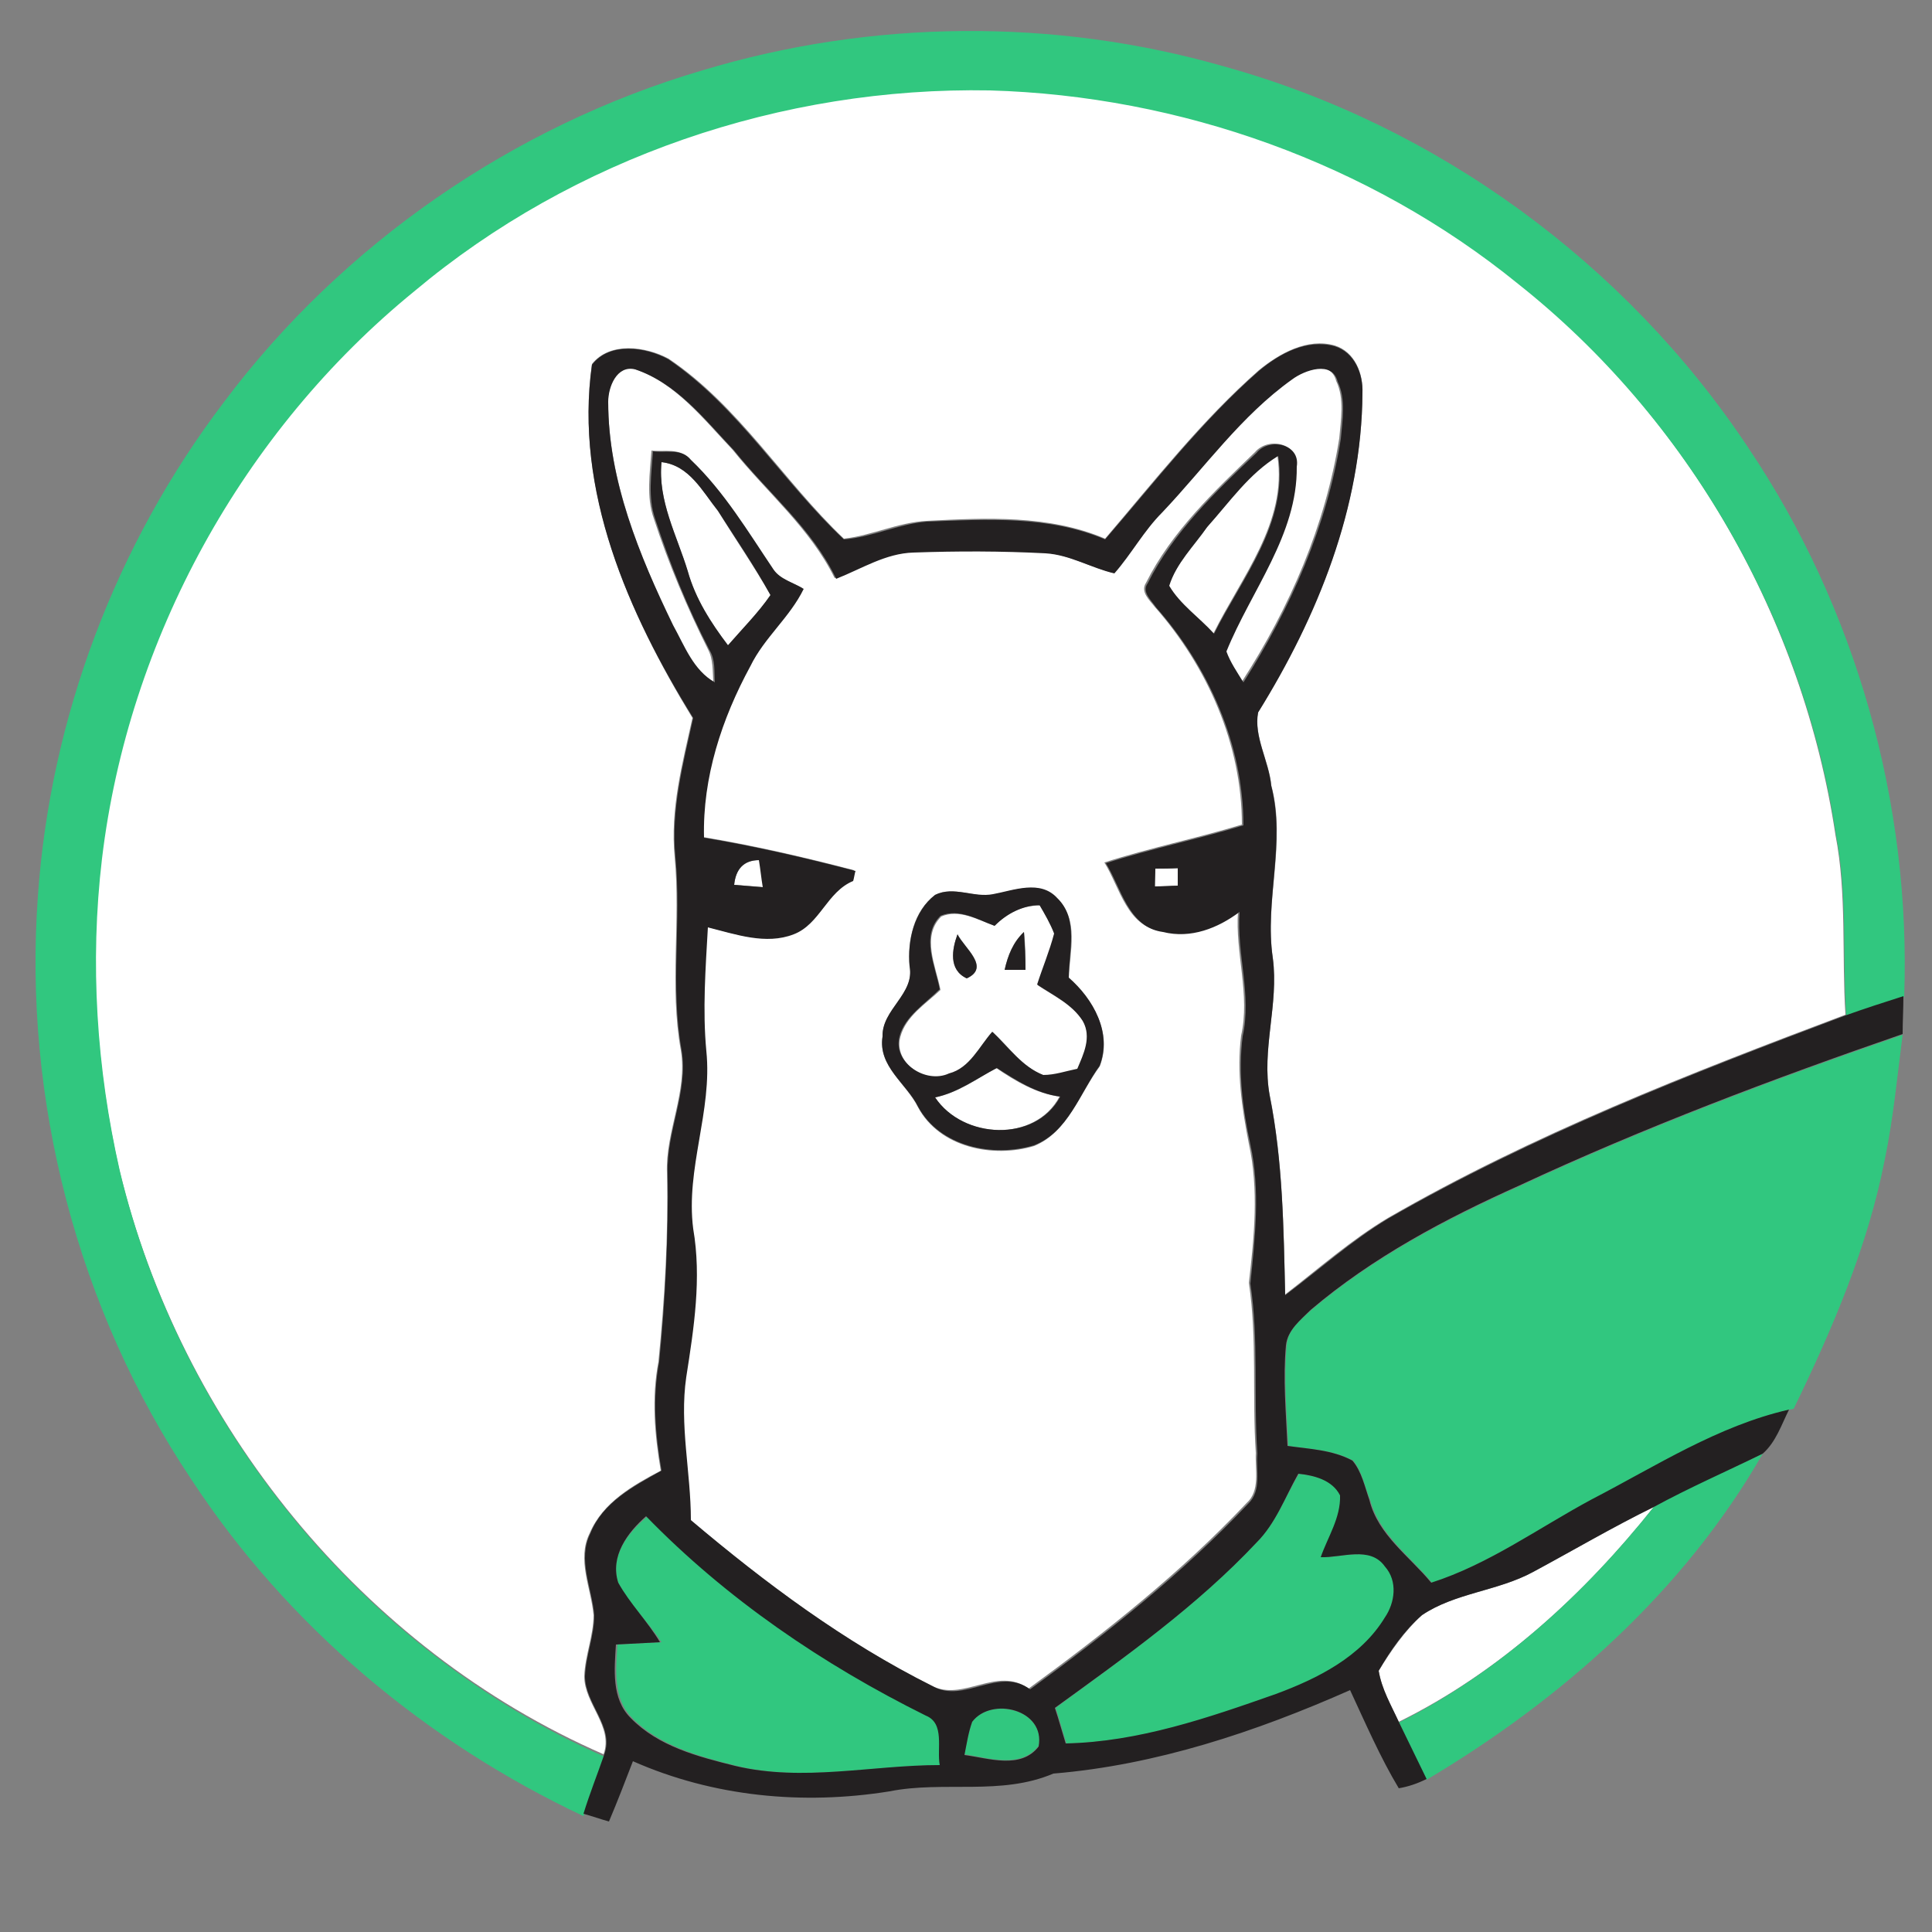 <?xml version="1.0" encoding="utf-8"?>
<!-- Generator: Adobe Illustrator 26.0.3, SVG Export Plug-In . SVG Version: 6.00 Build 0)  -->
<svg version="1.1" id="Layer_1" xmlns="http://www.w3.org/2000/svg" xmlns:xlink="http://www.w3.org/1999/xlink" x="0px" y="0px"
	 viewBox="0 0 250 250" style="enable-background:new 0 0 250 250;" xml:space="preserve">
<rect x="0" y="0" width="250" height="250" fill="#808080" stroke="none"/>
<style type="text/css">
	.st0{fill:#FFFFFF;}
	.st1{fill:#31C77F;}
	.st2{fill:#232021;}
</style>
<g id="_x23_ffffffff">
	<path class="st0" d="M53.5,37.5c20.6-17.2,47.7-26.5,74.5-26c24.7,0.7,49.2,9.4,68.3,25c22.1,17.5,37,43.6,41.2,71.5
		c1.5,7.7,0.8,15.6,1.3,23.3c-20.2,7.6-40.5,15.5-59.2,26.3c-4.7,2.8-8.9,6.5-13.3,9.9c-0.2-8.6-0.3-17.3-2-25.8
		c-1.1-5.9,1.2-11.8,0.4-17.8c-1.1-7.4,1.8-14.9-0.2-22.3c-0.3-3.2-2.3-6.3-1.7-9.5c7.7-12.4,13.4-26.5,13.5-41.3
		c0.1-2.5-1-5.3-3.6-6.1c-3.5-1-7.1,1-9.8,3.2c-7.4,6.5-13.5,14.3-19.9,21.8c-7.3-3.1-15.4-2.7-23.1-2.3c-3.7,0.2-7.1,1.9-10.7,2.3
		c-7.8-7.4-13.6-17.2-22.7-23.3c-3-1.6-7.6-2.2-9.9,0.7c-2.3,16.3,4.7,32.2,13,45.8c-1.3,5.9-2.9,11.8-2.3,18
		c0.8,8.3-0.7,16.8,0.8,25c0.9,5.4-2,10.5-1.8,15.9c0.2,8.1-0.3,16.3-1.1,24.4c-0.9,4.7-0.5,9.4,0.3,14.1c-3.6,1.9-7.5,4.1-9.2,8.1
		c-1.7,3.4,0.2,7.1,0.5,10.6c0,2.7-1.1,5.2-1.2,7.9c0,3.6,3.8,6.5,2.5,10.1c-31.2-13.6-54.8-42.8-62.7-75.8
		c-3-13.2-3.9-26.9-2.3-40.4C16.5,82.5,31.3,55.6,53.5,37.5z"/>
	<path class="st0" d="M78.7,52c-0.1-1.9,1-4.8,3.3-4.3c5.4,1.8,9,6.5,12.8,10.5c4.4,5.5,10,10.1,13.2,16.6c3.2-1.3,6.4-3.3,10-3.4
		c5.7-0.3,11.4-0.3,17.1,0.1c3.1,0.2,5.9,1.9,8.9,2.6c2.2-2.5,3.8-5.5,6.2-7.9c5.5-5.8,10.2-12.5,16.8-17.2c1.6-1.3,5.2-2.5,5.9,0.3
		c1.1,2.3,0.6,5,0.4,7.4c-1.8,11.3-6.4,21.9-12.6,31.5c-0.8-1.3-1.7-2.5-2.2-4c3.2-7.8,9.2-15,9.1-23.9c0.5-3-3.5-3.8-5.2-1.8
		c-5.3,5.1-10.8,10.3-14.1,16.9c-0.8,1.2,0.5,2.3,1.1,3.1c6.8,7.7,11.3,17.8,11.3,28.2c-5.9,1.8-11.9,3-17.8,4.9
		c2,3.2,2.9,8.3,7.4,8.9c3.6,0.9,7.1-0.4,9.9-2.6c-0.4,5.4,1.6,10.8,0.4,16.1c-0.6,4.7,0.1,9.4,1,14c1.3,5.9,0.7,12,0,18
		c1.1,7.3,0.4,14.7,0.9,22c-0.1,2.2,0.6,4.9-1.2,6.5c-8.5,9-18.2,16.7-28.2,24c-4.1-3-8.5,1.8-12.6-0.4
		c-11.4-5.7-21.6-13.3-31.3-21.5c0-6.2-1.5-12.3-0.6-18.5c1-6.3,2-12.8,0.9-19.2c-1-7.8,2.5-15.2,1.7-23c-0.5-5.3-0.1-10.7,0.2-16
		c3.6,0.9,7.5,2.3,11.1,0.9c3.4-1.3,4.3-5.5,7.7-6.9c0.1-0.3,0.2-1,0.3-1.3c-6.5-1.7-13-3.2-19.6-4.3c-0.2-7.8,2.3-15.4,6-22.2
		c1.9-3.6,5.2-6.3,6.9-10c-1.3-0.8-3-1.2-3.9-2.5c-3.3-4.9-6.4-10.1-10.7-14.2c-1.2-1.5-3.3-0.9-4.9-1.1c-0.2,2.9-0.7,6,0.3,8.8
		c1.9,5.8,4.3,11.5,7,16.9c0.7,1.3,0.6,2.8,0.7,4.2c-2.8-1.5-4-4.7-5.4-7.4C82.8,71.8,78.7,62.2,78.7,52 M121,115.8
		c-2.8,2.1-3.6,5.9-3.3,9.3c0.7,3.6-3.6,5.6-3.5,9.1c-0.6,3.8,3.1,6,4.6,9.1c2.8,5.2,9.7,6.6,15,5c4.4-1.8,5.9-6.8,8.5-10.3
		c1.7-4.3-0.8-8.5-4-11.4c0.1-3.4,1.4-7.6-1.5-10.3c-2.3-2.4-5.6-1.1-8.3-0.5C126.1,116.2,123.4,114.6,121,115.8z"/>
	<path class="st0" d="M85.6,59.8c3.6,0.4,5.3,3.8,7.3,6.3c2.2,3.6,4.7,7.2,6.8,10.9c-1.6,2.4-3.6,4.4-5.5,6.5C92,80.6,90,77.5,89,74
		C87.6,69.3,85.1,64.8,85.6,59.8z"/>
	<path class="st0" d="M156.2,68.2c2.8-3.3,5.3-7,9.1-9.2c1.3,8.6-4.7,15.7-8.3,23c-1.9-2.1-4.4-3.8-5.8-6.2
		C152.2,72.9,154.5,70.7,156.2,68.2z"/>
	<path class="st0" d="M95,114.5c0.2-2,1.2-3.2,3.3-3.2c0.2,1.2,0.3,2.3,0.5,3.5C97.5,114.7,96.2,114.6,95,114.5z"/>
	<path class="st0" d="M149.5,112.4c1,0,2,0,3,0c0,0.6,0,1.7,0,2.3c-1,0-2,0-3,0.1C149.5,114.2,149.5,113,149.5,112.4z"/>
	<path class="st0" d="M128.7,119.8c1.6-1.6,3.5-2.7,5.9-2.6c0.7,1.2,1.4,2.4,1.9,3.7c-0.6,2.2-1.5,4.4-2.2,6.6
		c2.1,1.4,4.5,2.5,5.9,4.7c1.1,2.1,0.1,4.2-0.7,6.2c-1.4,0.3-2.9,0.8-4.4,0.8c-2.8-1.1-4.5-3.7-6.6-5.6c-1.7,1.9-2.9,4.7-5.6,5.4
		c-3,1.4-7.3-1.4-6.4-4.8c0.7-2.7,3.3-4.3,5.2-6.1c-0.6-3.1-2.5-6.9,0.1-9.5C124.1,117.6,126.5,119,128.7,119.8 M130,125.5
		c0.7,0,2,0,2.7,0c0-1.6,0-3.3-0.2-4.9C131.1,121.9,130.4,123.6,130,125.5 M125.1,126.6c3.1-1.5-0.3-3.9-1.2-5.7
		C123.2,122.8,122.7,125.5,125.1,126.6z"/>
	<path class="st0" d="M121,142c3-0.6,5.4-2.4,7.9-3.8c2.5,1.7,5.2,3.3,8.2,3.7C133.9,147.9,124.5,147.4,121,142z"/>
	<path class="st0" d="M198.4,203.4c5.2-2.8,10.3-5.8,15.6-8.4c-9,11.3-20,21.4-33,27.8c-1-2.1-2.2-4.2-2.6-6.6
		c1.6-2.6,3.4-5.2,5.6-7.2C188.3,206.1,193.8,205.9,198.4,203.4z"/>
</g>
<g id="_x23_31c77fff">
	<path class="st1" d="M90.9,9.1c21.9-6.6,45.6-6.8,67.5-0.5c27.5,7.6,52,25.5,67.8,49.3c14,20.8,21.1,46.1,20.2,71.1
		c-2.5,0.8-5,1.6-7.5,2.5c-0.5-7.8,0.2-15.6-1.3-23.3c-4.1-27.8-19.1-54-41.2-71.5c-19.2-15.6-43.7-24.3-68.3-25
		c-26.9-0.5-53.9,8.7-74.5,26c-22.2,18.1-37,45-40.4,73.4c-1.6,13.5-0.7,27.2,2.3,40.4c7.9,33,31.5,62.1,62.7,75.8
		c-0.9,2.6-1.9,5.1-2.7,7.7c-20.4-9.6-38.3-24.6-50.7-43.5C10,169.4,3,142.3,4.9,116C6.5,92.9,15,70.4,29,52
		C44.3,31.6,66.4,16.3,90.9,9.1z"/>
	<path class="st1" d="M196.6,153.5c16.1-7.5,32.8-13.8,49.6-19.6c-0.7,5.4-1.2,10.8-2.3,16.1c-2.2,11.3-6.8,22-11.8,32.3l-0.5,0.1
		c-9.2,2.1-17.2,7.4-25.5,11.6c-6.9,3.7-13.3,8.3-20.8,10.8c-2.8-3.4-6.8-6.2-8-10.7c-0.7-1.7-1-3.6-2.2-5.1
		c-2.6-1.4-5.6-1.5-8.4-1.9c-0.2-4.3-0.6-8.7-0.2-13c0.1-2,1.8-3.3,3.2-4.6C177.6,162.8,187,157.8,196.6,153.5z"/>
	<path class="st1" d="M214,195c4.6-2.6,9.4-4.6,14.1-6.9c-10.2,17.8-26,31.8-43.5,42.2c-1.2-2.5-2.4-4.9-3.6-7.4
		C194,216.4,205,206.3,214,195z"/>
	<path class="st1" d="M162.6,199.6c2.5-2.5,3.7-5.9,5.5-8.9c2.1,0.3,4.4,0.8,5.4,2.8c0.1,2.9-1.6,5.4-2.5,8c2.7,0.1,6.4-1.5,8.3,1.2
		c1.7,1.9,1.2,4.6,0,6.6c-3.1,5.1-8.7,7.9-14.1,9.9c-8.8,3.1-17.8,6.2-27.2,6.4c-0.5-1.5-0.9-3.1-1.4-4.6
		C145.6,214.4,154.9,207.8,162.6,199.6z"/>
	<path class="st1" d="M80,204.8c-1.1-3.5,1.3-6.5,3.8-8.6c10.4,10.7,22.9,19.2,36.2,25.8c2.5,1,1.3,4.3,1.8,6.4
		c-8.8,0-17.8,2.2-26.5,0.1c-4.8-1.2-10-2.6-13.5-6.2c-2.5-2.5-2.1-6.3-1.9-9.5c1.9-0.1,3.8-0.2,5.7-0.3
		C83.8,209.8,81.5,207.6,80,204.8z"/>
	<path class="st1" d="M125.8,222.8c2.5-3.3,9.5-1.5,8.6,3.1c-2.3,3-6.4,1.6-9.6,1.1C125.1,225.6,125.3,224.2,125.8,222.8z"/>
</g>
<g id="_x23_232021ff">
	<path class="st2" d="M76.6,47.2c2.3-3,7-2.3,9.9-0.7c9.1,6.2,14.8,15.9,22.7,23.3c3.7-0.3,7.1-2,10.7-2.3
		c7.8-0.3,15.8-0.8,23.1,2.3c6.4-7.4,12.5-15.3,19.9-21.8c2.6-2.2,6.2-4.2,9.8-3.2c2.6,0.8,3.7,3.6,3.6,6.1
		c-0.1,14.8-5.8,28.9-13.5,41.3c-0.6,3.1,1.4,6.3,1.7,9.5c1.9,7.4-0.9,14.9,0.2,22.3c0.8,6-1.5,11.8-0.4,17.8
		c1.7,8.5,1.8,17.2,2,25.8c4.4-3.3,8.5-7,13.3-9.9c18.8-10.8,39-18.7,59.2-26.3c2.5-0.9,5-1.7,7.5-2.5c0,1.6-0.1,3.3-0.1,4.9
		c-16.8,5.8-33.5,12.1-49.6,19.6c-9.6,4.3-19,9.3-27,16.1c-1.3,1.3-3,2.6-3.2,4.6c-0.4,4.3,0,8.6,0.2,13c2.8,0.4,5.8,0.5,8.4,1.9
		c1.2,1.4,1.6,3.4,2.2,5.1c1.1,4.5,5.2,7.3,8,10.7c7.5-2.4,13.9-7.1,20.8-10.8c8.3-4.3,16.3-9.5,25.5-11.6c-1,2-1.7,4.2-3.4,5.7
		c-4.7,2.3-9.5,4.4-14.1,6.9c-5.3,2.6-10.4,5.6-15.6,8.4c-4.6,2.5-10.1,2.7-14.4,5.6c-2.3,2-4.1,4.6-5.6,7.2
		c0.4,2.4,1.6,4.4,2.6,6.6c1.2,2.5,2.4,4.9,3.6,7.4c-1.2,0.6-2.4,1-3.6,1.2c-2.4-4-4.3-8.4-6.3-12.7c-12.2,5.4-25.1,9.7-38.4,10.8
		c-6.8,2.9-14.2,0.9-21.2,2.3c-11.2,1.8-22.8,0.7-33.2-3.9c-1,2.6-2,5.2-3.1,7.8c-1.1-0.3-2.2-0.7-3.3-1c0.8-2.6,1.8-5.1,2.7-7.7
		c1.3-3.6-2.5-6.5-2.5-10.1c0.1-2.7,1.2-5.2,1.2-7.9c-0.3-3.5-2.2-7.2-0.5-10.6c1.6-4,5.6-6.1,9.2-8.1c-0.8-4.6-1.2-9.4-0.3-14.1
		c0.8-8.1,1.2-16.3,1.1-24.4c-0.2-5.4,2.7-10.5,1.8-15.9c-1.5-8.3,0-16.7-0.8-25c-0.6-6.1,1-12.1,2.3-18
		C81.3,79.4,74.3,63.5,76.6,47.2 M78.7,52c0,10.2,4,19.8,8.4,28.9c1.5,2.7,2.6,5.8,5.4,7.4c-0.1-1.4,0.1-2.9-0.7-4.2
		c-2.8-5.4-5.1-11.1-7-16.9c-1-2.8-0.5-5.9-0.3-8.8c1.7,0.2,3.7-0.4,4.9,1.1c4.3,4.1,7.4,9.3,10.7,14.2c0.9,1.3,2.6,1.7,3.9,2.5
		c-1.8,3.7-5.1,6.3-6.9,10c-3.7,6.8-6.2,14.4-6,22.2c6.6,1.1,13.1,2.6,19.6,4.3c-0.1,0.3-0.2,1-0.3,1.3c-3.4,1.4-4.3,5.6-7.7,6.9
		c-3.6,1.4-7.5,0-11.1-0.9c-0.3,5.3-0.7,10.7-0.2,16c0.8,7.8-2.7,15.2-1.7,23c1.1,6.4,0.1,12.8-0.9,19.2c-0.9,6.2,0.6,12.3,0.6,18.5
		c9.7,8.2,19.9,15.8,31.3,21.5c4.1,2.3,8.5-2.6,12.6,0.4c10-7.3,19.7-15,28.2-24c1.8-1.7,1-4.4,1.2-6.5c-0.5-7.3,0.2-14.7-0.9-22
		c0.6-5.9,1.3-12.1,0-18c-1-4.6-1.6-9.3-1-14c1.2-5.4-0.8-10.7-0.4-16.1c-2.8,2.1-6.3,3.5-9.9,2.6c-4.5-0.6-5.4-5.7-7.4-8.9
		c5.9-1.9,11.9-3.1,17.8-4.9c0-10.4-4.5-20.5-11.3-28.2c-0.6-0.9-1.9-2-1.1-3.1c3.3-6.6,8.8-11.9,14.1-16.9c1.6-2,5.7-1.2,5.2,1.8
		c0.1,8.8-5.9,16-9.1,23.9c0.5,1.4,1.4,2.7,2.2,4c6.1-9.6,10.8-20.2,12.6-31.5c0.2-2.4,0.7-5.1-0.4-7.4c-0.7-2.8-4.3-1.5-5.9-0.3
		c-6.6,4.7-11.3,11.4-16.8,17.2c-2.4,2.4-4,5.4-6.2,7.9c-3-0.7-5.7-2.4-8.9-2.6c-5.7-0.3-11.4-0.3-17.1-0.1c-3.6,0.1-6.7,2.1-10,3.4
		c-3.1-6.5-8.8-11.1-13.2-16.6c-3.8-4-7.4-8.7-12.8-10.5C79.8,47.2,78.7,50.1,78.7,52 M85.6,59.8c-0.5,5,2,9.5,3.4,14.1
		c1,3.6,3,6.7,5.2,9.6c1.9-2.2,3.9-4.2,5.5-6.5c-2.1-3.8-4.5-7.3-6.8-10.9C90.9,63.6,89.2,60.2,85.6,59.8 M156.2,68.2
		c-1.7,2.4-4,4.7-4.9,7.6c1.4,2.4,3.9,4.1,5.8,6.2c3.6-7.2,9.6-14.3,8.3-23C161.6,61.3,159.1,65,156.2,68.2 M95,114.5
		c1.2,0.1,2.5,0.2,3.7,0.3c-0.2-1.2-0.3-2.3-0.5-3.5C96.2,111.3,95.2,112.5,95,114.5 M149.5,112.4c0,0.6-0.1,1.8-0.1,2.3
		c1,0,2-0.1,3-0.1c0-0.6,0-1.7,0-2.3C151.5,112.4,150.5,112.4,149.5,112.4 M162.6,199.6c-7.7,8.2-17,14.8-26.1,21.4
		c0.5,1.5,0.9,3,1.4,4.6c9.4-0.2,18.4-3.3,27.2-6.4c5.4-2,11-4.8,14.1-9.9c1.3-1.9,1.7-4.7,0-6.6c-1.9-2.7-5.6-1.1-8.3-1.2
		c0.9-2.6,2.6-5.1,2.5-8c-1-2-3.4-2.6-5.4-2.8C166.3,193.7,165.1,197.1,162.6,199.6 M80,204.8c1.5,2.7,3.8,5,5.4,7.7
		c-1.9,0.1-3.8,0.2-5.7,0.3c-0.2,3.2-0.6,7,1.9,9.5c3.6,3.7,8.7,5,13.5,6.2c8.8,2.1,17.7-0.1,26.5-0.1c-0.4-2.1,0.7-5.4-1.8-6.4
		c-13.3-6.6-25.8-15.1-36.2-25.8C81.2,198.3,78.9,201.4,80,204.8 M125.8,222.8c-0.5,1.4-0.7,2.8-1,4.3c3.1,0.4,7.3,1.9,9.6-1.1
		C135.3,221.2,128.3,219.5,125.8,222.8z"/>
	<path class="st2" d="M121,115.8c2.4-1.2,5,0.4,7.5-0.1c2.7-0.5,6.1-1.9,8.3,0.5c2.8,2.7,1.5,6.9,1.5,10.3c3.2,2.8,5.6,7.1,4,11.4
		c-2.6,3.6-4.1,8.6-8.5,10.3c-5.3,1.6-12.2,0.2-15-5c-1.5-3-5.2-5.2-4.6-9.1c-0.1-3.5,4.2-5.5,3.5-9.1
		C117.4,121.7,118.3,117.9,121,115.8 M128.7,119.8c-2.2-0.8-4.6-2.3-7-1.3c-2.6,2.6-0.7,6.4-0.1,9.5c-1.9,1.9-4.5,3.5-5.2,6.1
		c-0.9,3.4,3.4,6.2,6.4,4.8c2.7-0.7,3.9-3.5,5.6-5.4c2.1,2,3.8,4.5,6.6,5.6c1.5,0,2.9-0.5,4.4-0.8c0.8-1.9,1.9-4.1,0.7-6.2
		c-1.4-2.2-3.8-3.3-5.9-4.7c0.7-2.2,1.6-4.3,2.2-6.6c-0.5-1.3-1.2-2.5-1.9-3.7C132.3,117.2,130.3,118.2,128.7,119.8 M121,142
		c3.6,5.4,13,5.9,16.2-0.1c-3.1-0.4-5.7-2.1-8.2-3.7C126.3,139.6,123.9,141.4,121,142z"/>
	<path class="st2" d="M130,125.5c0.4-1.8,1.1-3.6,2.5-4.9c0.1,1.6,0.2,3.3,0.2,4.9C132,125.5,130.6,125.5,130,125.5z"/>
	<path class="st2" d="M125.1,126.6c-2.4-1.1-1.9-3.8-1.2-5.7C124.8,122.7,128.2,125.2,125.1,126.6z"/>
</g>
</svg>
